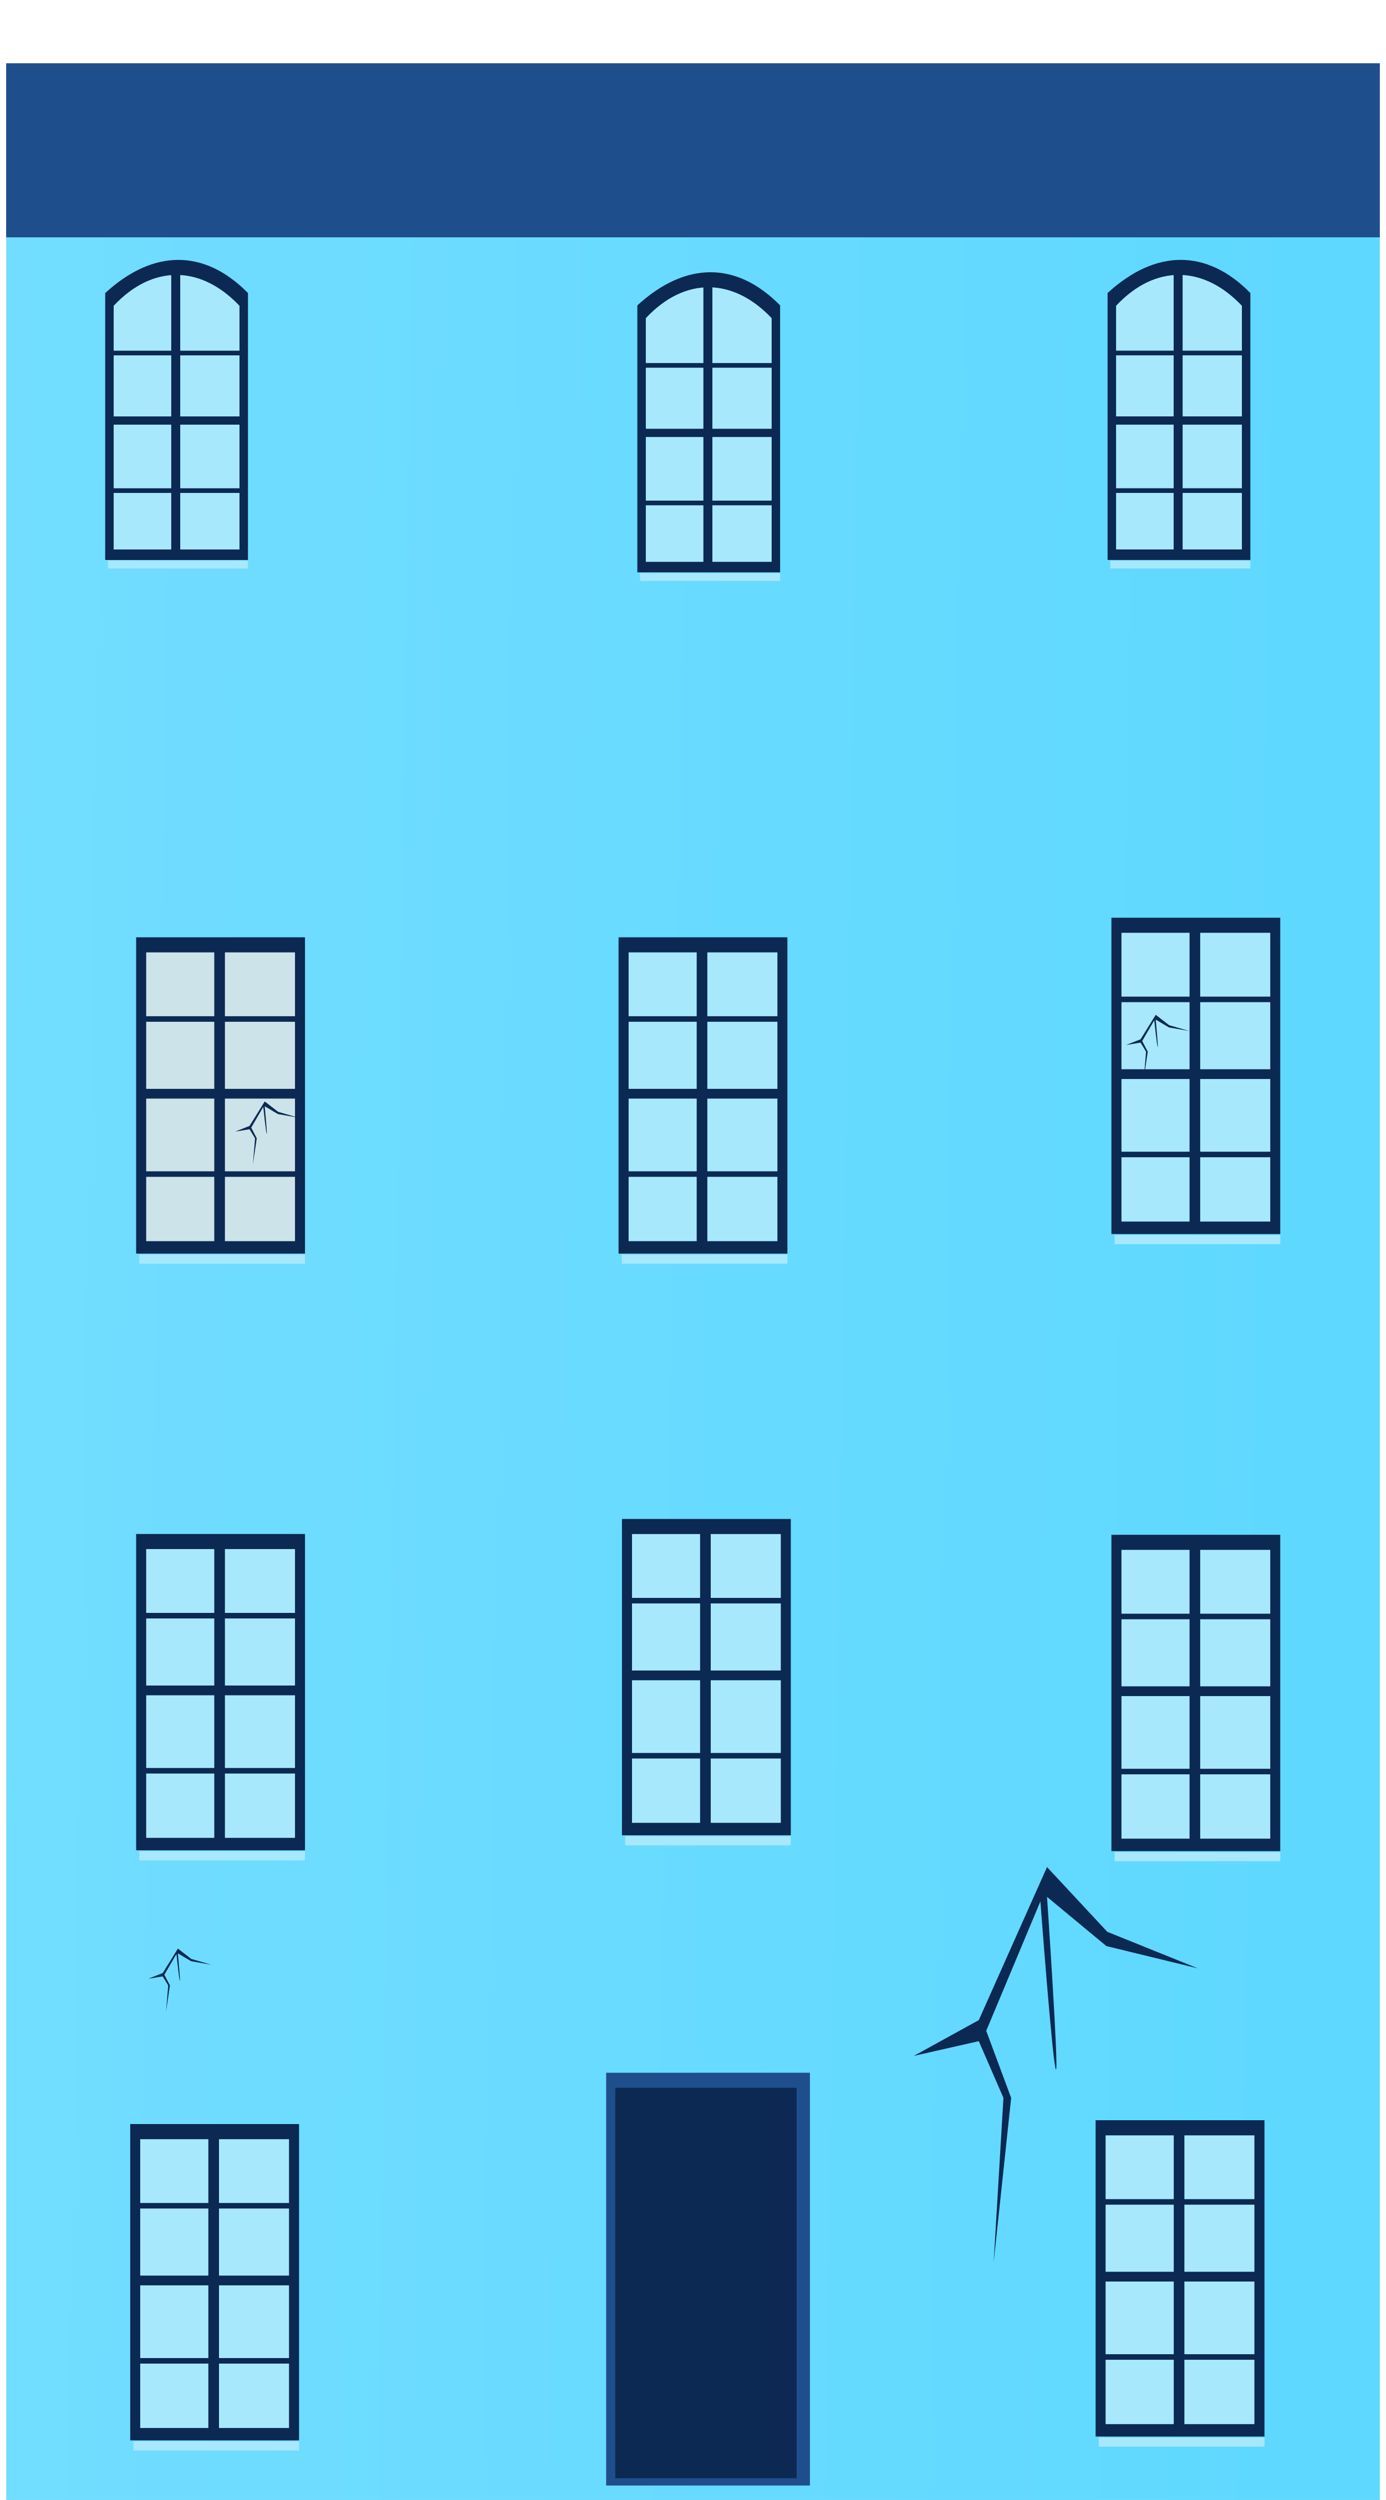 
<svg width="112" height="202" viewBox="0 0 112 202" fill="none" xmlns="http://www.w3.org/2000/svg">
<path d="M111.5 5.114H0.5V202H111.5V5.114Z" fill="url(#paint0_linear_59_1180)"/>
<path d="M111.5 5.114H0.5V19.177H111.5V5.114Z" fill="#1F4E8D"/>
<path d="M24.646 123.948H11.001V149.507H24.646V123.948Z" fill="#0B2952"/>
<path d="M23.838 125.166H11.813V148.501H23.838V125.166Z" fill="#A8E8FD"/>
<path d="M18.175 124.442H17.315V149.168H18.175V124.442Z" fill="#0B2952"/>
<path d="M24.017 136.193H11.614V136.981H24.017V136.193Z" fill="#0B2952"/>
<path d="M24.017 130.325H11.614V130.773H24.017V130.325Z" fill="#0B2952"/>
<path d="M24.017 142.855H11.614V143.303H24.017V142.855Z" fill="#0B2952"/>
<path d="M24.644 149.587H11.26V150.324H24.644V149.587Z" fill="#A8E8FD"/>
<path d="M24.167 171.626H10.523V197.185H24.167V171.626Z" fill="#0B2952"/>
<path d="M23.355 172.85H11.33V196.184H23.355V172.85Z" fill="#A8E8FD"/>
<path d="M17.697 172.12H16.837V196.846H17.697V172.12Z" fill="#0B2952"/>
<path d="M23.539 183.872H11.136V184.659H23.539V183.872Z" fill="#0B2952"/>
<path d="M23.539 178.004H11.136V178.451H23.539V178.004Z" fill="#0B2952"/>
<path d="M23.539 190.534H11.136V190.981H23.539V190.534Z" fill="#0B2952"/>
<path d="M24.166 197.266H10.781V198.002H24.166V197.266Z" fill="#A8E8FD"/>
<path d="M102.179 171.316H88.534V196.876H102.179V171.316Z" fill="#0B2952"/>
<path d="M101.366 172.54H89.342V195.874H101.366V172.54Z" fill="#A8E8FD"/>
<path d="M95.708 171.811H94.849V196.536H95.708V171.811Z" fill="#0B2952"/>
<path d="M101.55 183.562H89.147V184.35H101.55V183.562Z" fill="#0B2952"/>
<path d="M101.55 177.694H89.147V178.141H101.55V177.694Z" fill="#0B2952"/>
<path d="M101.55 190.224H89.147V190.672H101.55V190.224Z" fill="#0B2952"/>
<path d="M102.178 196.956H88.793V197.692H102.178V196.956Z" fill="#A8E8FD"/>
<path d="M63.904 122.734H50.259V148.293H63.904V122.734Z" fill="#0B2952"/>
<path d="M63.096 123.953H51.071V147.287H63.096V123.953Z" fill="#A8E8FD"/>
<path d="M57.433 123.229H56.573V147.954H57.433V123.229Z" fill="#0B2952"/>
<path d="M63.275 134.98H50.872V135.767H63.275V134.98Z" fill="#0B2952"/>
<path d="M63.275 129.112H50.872V129.559H63.275V129.112Z" fill="#0B2952"/>
<path d="M63.275 141.642H50.872V142.089H63.275V141.642Z" fill="#0B2952"/>
<path d="M63.902 148.374H50.518V149.11H63.902V148.374Z" fill="#A8E8FD"/>
<path d="M103.455 124.013H89.811V149.572H103.455V124.013Z" fill="#0B2952"/>
<path d="M102.647 125.231H90.623V148.566H102.647V125.231Z" fill="#A8E8FD"/>
<path d="M96.985 124.507H96.125V149.233H96.985V124.507Z" fill="#0B2952"/>
<path d="M102.827 136.258H90.424V137.046H102.827V136.258Z" fill="#0B2952"/>
<path d="M102.827 130.39H90.424V130.838H102.827V130.39Z" fill="#0B2952"/>
<path d="M102.827 142.92H90.424V143.368H102.827V142.92Z" fill="#0B2952"/>
<path d="M103.454 149.652H90.069V150.389H103.454V149.652Z" fill="#A8E8FD"/>
<path d="M20.038 45.247H8.5V23.679C12.398 20.103 16.533 20.111 20.038 23.679V45.247Z" fill="#0B2952"/>
<path d="M19.353 44.399H9.186V24.709C12.357 21.324 16.261 21.442 19.353 24.709V44.399Z" fill="#A8E8FD"/>
<path d="M14.564 21.924H13.838V44.961H14.564V21.924Z" fill="#0B2952"/>
<path d="M19.506 33.648H9.018V34.312H19.506V33.648Z" fill="#0B2952"/>
<path d="M19.506 28.336H9.018V28.714H19.506V28.336Z" fill="#0B2952"/>
<path d="M19.506 39.453H9.018V39.831H19.506V39.453Z" fill="#0B2952"/>
<path d="M20.037 45.313H8.72V45.935H20.037V45.313Z" fill="#A8E8FD"/>
<path d="M63.04 46.245H51.502V24.677C55.399 21.101 59.535 21.109 63.04 24.677V46.245Z" fill="#0B2952"/>
<path d="M62.355 45.398H52.188V25.707C55.358 22.322 59.263 22.44 62.355 25.707V45.398Z" fill="#A8E8FD"/>
<path d="M57.566 22.922H56.84V45.959H57.566V22.922Z" fill="#0B2952"/>
<path d="M62.508 34.646H52.02V35.311H62.508V34.646Z" fill="#0B2952"/>
<path d="M62.508 29.334H52.02V29.712H62.508V29.334Z" fill="#0B2952"/>
<path d="M62.508 40.451H52.02V40.829H62.508V40.451Z" fill="#0B2952"/>
<path d="M63.039 46.312H51.722V46.933H63.039V46.312Z" fill="#A8E8FD"/>
<path d="M101.04 45.245H89.502V23.677C93.399 20.101 97.535 20.109 101.04 23.677V45.245Z" fill="#0B2952"/>
<path d="M100.355 44.398H90.188V24.707C93.358 21.322 97.263 21.44 100.355 24.707V44.398Z" fill="#A8E8FD"/>
<path d="M95.566 21.922H94.84V44.959H95.566V21.922Z" fill="#0B2952"/>
<path d="M100.508 33.646H90.02V34.311H100.508V33.646Z" fill="#0B2952"/>
<path d="M100.508 28.334H90.02V28.712H100.508V28.334Z" fill="#0B2952"/>
<path d="M100.508 39.451H90.02V39.829H100.508V39.451Z" fill="#0B2952"/>
<path d="M101.039 45.312H89.722V45.933H101.039V45.312Z" fill="#A8E8FD"/>
<path d="M65.448 167.481H48.982V200.833H65.448V167.481Z" fill="#1F4E8D"/>
<path d="M64.374 168.7H49.721V200.244H64.374V168.7Z" fill="#0B2952"/>
<path d="M73.842 166.12L79.094 163.228L84.608 150.861L89.478 156.094L96.807 159.049L89.407 157.246L84.608 153.269C84.608 153.269 85.581 167.535 85.324 167.213C85.067 166.89 84.073 153.634 84.073 153.634L79.694 164.093L81.71 169.512L80.294 182.823L81.086 169.512L79.094 164.929L73.842 166.12Z" fill="#0B2952"/>
<path d="M11.982 159.885L13.149 159.423L14.375 157.448L15.457 158.284L17.086 158.756L15.441 158.468L14.375 157.833C14.375 157.833 14.591 160.111 14.534 160.059C14.477 160.008 14.256 157.891 14.256 157.891L13.283 159.561L13.731 160.426L13.416 162.552L13.592 160.426L13.149 159.695L11.982 159.885Z" fill="#0B2952"/>
<path d="M63.629 75.735H49.984V101.294H63.629V75.735Z" fill="#0B2952"/>
<path d="M62.821 76.954H50.797V100.288H62.821V76.954Z" fill="#A8E8FD"/>
<path d="M57.158 76.229H56.299V100.955H57.158V76.229Z" fill="#0B2952"/>
<path d="M63.001 87.981H50.598V88.768H63.001V87.981Z" fill="#0B2952"/>
<path d="M63.001 82.112H50.598V82.56H63.001V82.112Z" fill="#0B2952"/>
<path d="M63.001 94.643H50.598V95.09H63.001V94.643Z" fill="#0B2952"/>
<path d="M63.628 101.375H50.243V102.111H63.628V101.375Z" fill="#A8E8FD"/>
<path d="M103.455 74.152H89.811V99.711H103.455V74.152Z" fill="#0B2952"/>
<path d="M102.647 75.371H90.623V98.705H102.647V75.371Z" fill="#A8E8FD"/>
<path d="M96.985 74.646H96.125V99.372H96.985V74.646Z" fill="#0B2952"/>
<path d="M102.827 86.397H90.424V87.185H102.827V86.397Z" fill="#0B2952"/>
<path d="M102.827 80.529H90.424V80.977H102.827V80.529Z" fill="#0B2952"/>
<path d="M102.827 93.059H90.424V93.507H102.827V93.059Z" fill="#0B2952"/>
<path d="M103.454 99.791H90.069V100.528H103.454V99.791Z" fill="#A8E8FD"/>
<path d="M24.646 75.735H11.001V101.294H24.646V75.735Z" fill="#0B2952"/>
<path d="M23.838 76.954H11.813V100.288H23.838V76.954Z" fill="#CDE3EA"/>
<path d="M18.175 76.229H17.315V100.955H18.175V76.229Z" fill="#0B2952"/>
<path d="M24.017 87.981H11.614V88.768H24.017V87.981Z" fill="#0B2952"/>
<path d="M24.017 82.112H11.614V82.56H24.017V82.112Z" fill="#0B2952"/>
<path d="M24.017 94.643H11.614V95.09H24.017V94.643Z" fill="#0B2952"/>
<path d="M24.644 101.375H11.26V102.111H24.644V101.375Z" fill="#A8E8FD"/>
<path d="M91 84.436L92.167 83.975L93.392 82L94.475 82.836L96.103 83.307L94.459 83.019L93.392 82.385C93.392 82.385 93.609 84.662 93.552 84.611C93.494 84.559 93.273 82.443 93.273 82.443L92.3 84.113L92.749 84.978L92.434 87.103L92.61 84.978L92.167 84.246L91 84.436Z" fill="#0B2952"/>
<path d="M19 91.436L20.167 90.975L21.392 89L22.475 89.836L24.103 90.307L22.459 90.019L21.392 89.385C21.392 89.385 21.609 91.662 21.552 91.611C21.494 91.559 21.273 89.443 21.273 89.443L20.3 91.113L20.748 91.978L20.434 94.103L20.61 91.978L20.167 91.246L19 91.436Z" fill="#0B2952"/>
<defs>
<linearGradient id="paint0_linear_59_1180" x1="310.12" y1="106.589" x2="-85.017" y2="100.392" gradientUnits="userSpaceOnUse">
<stop stop-color="#3ACFFF"/>
<stop offset="0.957" stop-color="#7EE0FF"/>
</linearGradient>
</defs>
</svg>
